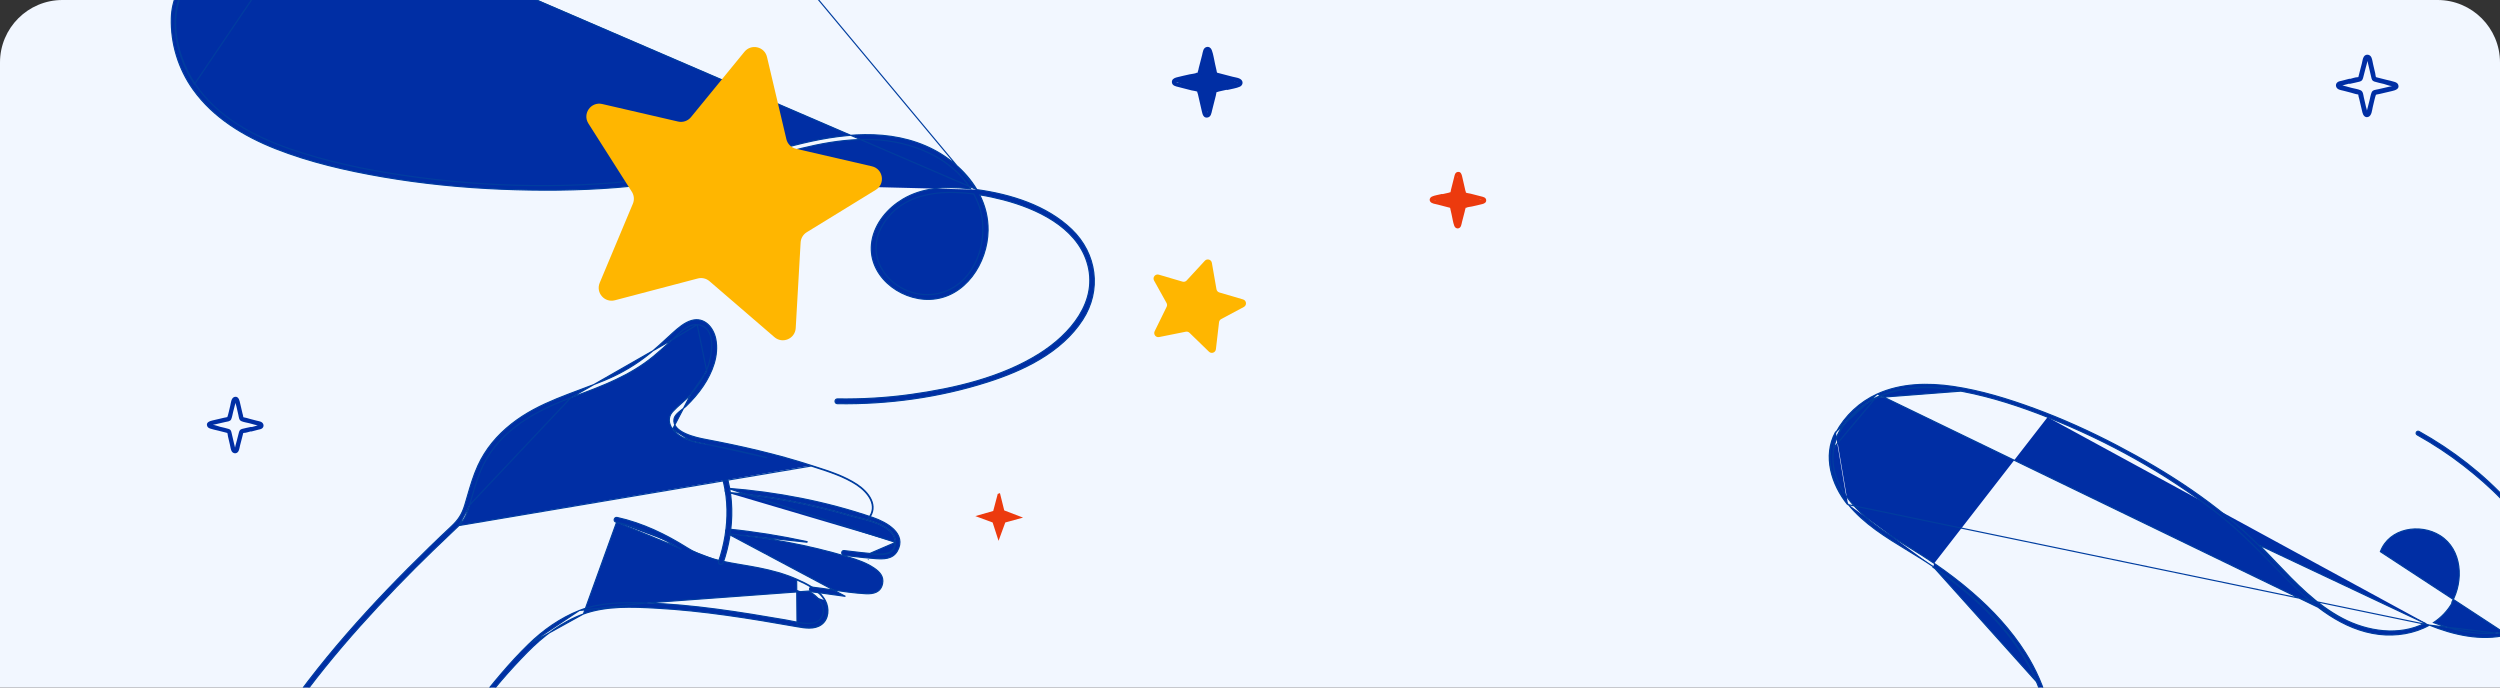 <svg width="320" height="88" viewBox="0 0 320 88" fill="none" xmlns="http://www.w3.org/2000/svg">
<rect x="0" y="0" width="320" height="88" fill="#333333" stroke="none"/>
<g clip-path="url(#clip0_292_4929)">
<g clip-path="url(#clip1_292_4929)">
<rect width="320" height="88" fill="#F2F7FF"/>
<path d="M78.926 66.836V66.845L78.833 66.823C78.741 66.801 78.676 66.748 78.641 66.677C78.608 66.608 78.605 66.53 78.624 66.461C78.662 66.322 78.796 66.193 78.986 66.233L78.987 66.233V66.233C82.303 66.965 85.256 68.419 88.017 70.149C89.385 71.006 90.878 71.485 92.421 71.827C93.193 71.998 93.976 72.134 94.763 72.267C94.862 72.284 94.963 72.301 95.063 72.318C95.749 72.433 96.437 72.549 97.118 72.685C98.781 73.016 100.439 73.453 102.001 74.148C102.663 74.441 103.393 74.783 104.047 75.22C104.702 75.658 105.285 76.194 105.65 76.877M78.926 66.836L74.677 78.591C77.598 77.53 80.902 77.671 83.984 77.844L83.984 77.844C90.004 78.174 96.001 79.15 101.935 80.202L101.935 80.202C101.96 80.206 101.984 80.21 102.009 80.215C102.499 80.301 103.045 80.398 103.578 80.397C104.139 80.396 104.694 80.287 105.163 79.94C106.104 79.242 106.172 77.853 105.65 76.877M78.926 66.836C81.892 67.506 84.582 68.697 87.148 70.314C87.148 70.314 87.148 70.314 87.148 70.314L87.188 70.25L78.926 66.836ZM105.65 76.877L105.584 76.913M105.65 76.877C105.65 76.877 105.65 76.877 105.65 76.877L105.584 76.913M105.584 76.913C104.87 75.576 103.293 74.802 101.971 74.216L102.02 80.14C103.028 80.319 104.238 80.533 105.118 79.88C106.019 79.211 106.095 77.867 105.584 76.913ZM82.714 77.183L82.714 77.183C88.699 77.379 94.683 78.341 100.571 79.355M82.714 77.183L103.538 75.654C104.334 76.165 105.127 76.796 105.345 77.741C105.562 78.679 105.029 79.574 104.076 79.746C103.525 79.845 102.932 79.796 102.333 79.697C102.034 79.647 101.735 79.586 101.439 79.524L101.409 79.518C101.125 79.459 100.843 79.401 100.571 79.355M82.714 77.183C79.868 77.093 76.871 77.077 74.159 78.142L74.159 78.142M82.714 77.183L74.159 78.142M100.571 79.355L100.559 79.429L100.571 79.355C100.571 79.355 100.571 79.355 100.571 79.355ZM74.159 78.142C71.714 79.108 69.52 80.654 67.651 82.478M74.159 78.142L67.651 82.478M67.651 82.478C65.229 84.832 63.078 87.465 61.012 90.117C58.945 92.77 56.84 95.686 54.991 98.618H54.991C54.94 98.698 54.932 98.783 54.957 98.858C54.981 98.931 55.034 98.989 55.096 99.025C55.158 99.062 55.235 99.081 55.311 99.068C55.388 99.056 55.46 99.011 55.509 98.931C58.955 93.473 62.925 88.137 67.449 83.53C69.51 81.432 71.89 79.607 74.677 78.591L67.651 82.478Z" fill="#002EA4" stroke="#003D9F" stroke-width="0.15"/>
<path d="M93.175 68.325C92.986 68.302 92.895 68.141 92.895 68C92.895 67.927 92.918 67.852 92.97 67.797C93.024 67.739 93.103 67.709 93.197 67.718M93.175 68.325L103.285 69.401L103.301 69.327C99.971 68.606 96.595 68.057 93.197 67.718M93.175 68.325L93.175 68.326C98.376 68.837 103.591 69.805 108.596 71.305C109.745 71.651 110.9 72.046 111.888 72.715C112.604 73.2 113.154 73.805 112.969 74.704L112.969 74.704C112.853 75.268 112.565 75.599 112.186 75.787C111.803 75.976 111.321 76.022 110.815 75.996C109.358 75.92 107.914 75.707 106.467 75.495C105.619 75.37 104.77 75.245 103.917 75.147L103.916 75.147C103.822 75.138 103.743 75.167 103.69 75.224C103.638 75.28 103.616 75.355 103.616 75.426C103.618 75.568 103.71 75.73 103.899 75.755L103.899 75.755L103.9 75.755C104.793 75.857 105.681 75.982 106.57 76.107C107.116 76.184 107.663 76.261 108.21 76.333L93.175 68.325ZM93.197 67.718C93.197 67.718 93.197 67.718 93.197 67.718L93.19 67.793L93.197 67.718C93.197 67.718 93.197 67.718 93.197 67.718ZM111.159 71.609L111.128 71.675L111.159 71.609C111.159 71.609 111.159 71.609 111.159 71.609Z" fill="#002EA4" stroke="#003D9F" stroke-width="0.15"/>
<path d="M114.635 69.423C114.693 67.413 111.6 66.65 109.66 66.171C109.316 66.086 109.009 66.01 108.761 65.938C103.66 64.461 98.53 63.444 93.23 63.032L93.311 63.114M114.635 69.423L93.128 62.498L93.122 62.573C92.909 62.556 92.851 62.796 92.949 62.935L92.919 62.933L93.062 63.076L93.069 63.084L93.114 63.039L93.109 63.098C93.112 63.098 93.115 63.099 93.117 63.099C93.182 63.104 93.247 63.109 93.311 63.114M114.635 69.423C114.586 71.205 112.774 71.043 111.482 70.927C111.386 70.918 111.292 70.91 111.202 70.903L114.635 69.423ZM93.311 63.114L93.319 63.121L93.117 63.106C92.922 63.091 92.828 62.928 92.828 62.785C92.828 62.712 92.851 62.637 92.902 62.581C92.955 62.523 93.034 62.49 93.128 62.498C99.436 62.979 105.774 64.197 111.768 66.257C112.613 66.548 113.7 67.059 114.419 67.775C114.779 68.134 115.05 68.548 115.149 69.015C115.249 69.483 115.172 69.997 114.85 70.55L114.85 70.55C114.545 71.07 114.105 71.327 113.614 71.443C113.127 71.559 112.587 71.537 112.076 71.504L112.076 71.504C111.065 71.436 110.057 71.318 109.05 71.201C108.708 71.16 108.366 71.121 108.024 71.082L108.023 71.082L108.023 71.082C107.834 71.058 107.742 70.896 107.741 70.754C107.74 70.682 107.762 70.608 107.814 70.552C107.868 70.494 107.946 70.465 108.04 70.475L108.041 70.475C108.365 70.512 108.687 70.551 109.01 70.589C109.743 70.677 110.474 70.765 111.209 70.828L111.491 70.852C112.09 70.906 112.786 70.968 113.368 70.847C113.704 70.777 113.994 70.647 114.204 70.425C114.412 70.205 114.547 69.885 114.56 69.421L114.56 69.421C114.576 68.855 114.333 68.391 113.925 68.002C113.516 67.612 112.944 67.299 112.312 67.043C111.428 66.685 110.446 66.442 109.649 66.246C109.304 66.16 108.993 66.084 108.74 66.01L108.761 65.938L108.74 66.01C103.672 64.543 98.574 63.529 93.311 63.114Z" fill="#002EA4" stroke="#003D9F" stroke-width="0.15"/>
<path d="M91.583 58.259C91.486 58.317 91.409 58.431 91.427 58.562H91.398L91.457 58.673C93.57 62.645 93.423 67.693 91.978 71.871C91.947 71.96 91.957 72.044 92 72.111C92.041 72.175 92.108 72.217 92.177 72.236C92.316 72.274 92.498 72.225 92.563 72.04L92.563 72.04C94.062 67.715 94.186 62.502 91.988 58.37C91.944 58.285 91.876 58.236 91.798 58.22C91.723 58.204 91.646 58.222 91.583 58.259Z" fill="#002EA4" stroke="#003D9F" stroke-width="0.15"/>
<path d="M58.75 67.269L58.75 67.269C58.372 67.63 57.995 67.99 57.617 68.35C56.106 69.79 54.596 71.229 53.125 72.707C46.677 79.184 40.523 86.087 35.506 93.743L35.514 93.758L35.49 93.794C35.384 93.956 35.199 93.957 35.076 93.885C35.014 93.848 34.961 93.791 34.938 93.718C34.913 93.643 34.923 93.56 34.973 93.48L34.974 93.479L34.974 93.479C40.612 84.857 47.662 77.161 55.025 70.001L55.025 70.001C55.941 69.114 56.866 68.227 57.798 67.356C58.66 66.545 59.126 65.835 59.482 64.677C59.599 64.293 59.711 63.909 59.822 63.523C60.206 62.202 60.59 60.879 61.168 59.612L61.168 59.612C62.151 57.467 63.623 55.723 65.472 54.267C67.252 52.86 69.214 51.886 71.24 51.051C72.223 50.646 73.222 50.273 74.222 49.9L74.315 49.865C75.347 49.48 76.38 49.093 77.402 48.668L77.402 48.668C79.529 47.784 81.483 46.631 83.265 45.164C83.955 44.595 84.608 43.993 85.261 43.39C85.538 43.135 85.814 42.88 86.094 42.627L86.094 42.627C86.775 42.014 87.606 41.279 88.528 41.018C89.355 40.781 90.059 41.016 90.59 41.489C91.118 41.96 91.474 42.667 91.619 43.382L91.619 43.382C92.045 45.506 91.177 47.668 90.023 49.395C89.388 50.347 88.633 51.207 87.811 51.999L87.811 51.999C87.689 52.115 87.537 52.234 87.378 52.355C87.363 52.367 87.347 52.379 87.331 52.391C87.186 52.503 87.036 52.618 86.895 52.739C86.58 53.011 86.326 53.3 86.271 53.625C86.2 54.053 86.337 54.414 86.605 54.721C86.875 55.032 87.277 55.287 87.732 55.496C88.64 55.913 89.73 56.133 90.305 56.242C94.873 57.106 99.429 58.144 103.857 59.58M58.75 67.269L103.834 59.651M58.75 67.269C59.509 66.541 59.814 65.621 60.107 64.645L60.107 64.645M58.75 67.269L60.107 64.645M103.857 59.58L103.834 59.651M103.857 59.58C103.857 59.58 103.857 59.58 103.857 59.58L103.834 59.651M103.857 59.58C103.993 59.623 104.13 59.667 104.268 59.712C106.113 60.302 108.102 60.939 109.719 62.015L109.719 62.015C110.447 62.5 111.156 63.18 111.512 63.949C111.691 64.335 111.781 64.745 111.739 65.164C111.697 65.584 111.522 66.008 111.178 66.422L111.12 66.374C112.464 64.759 111.12 63.039 109.678 62.077C108.069 61.008 106.09 60.374 104.243 59.782C104.106 59.739 103.969 59.695 103.834 59.651M60.107 64.645C60.191 64.361 60.273 64.076 60.355 63.793C60.786 62.295 61.215 60.81 61.912 59.414C64.115 55.01 68.605 52.569 73.063 50.911L73.063 50.911M60.107 64.645L73.063 50.911M73.063 50.911C73.227 50.85 73.391 50.789 73.554 50.728C77.162 49.385 80.639 48.09 83.676 45.588C84.489 44.918 85.272 44.203 86.038 43.489L86.038 43.489M73.063 50.911L86.038 43.489M86.038 43.489C86.127 43.406 86.219 43.317 86.315 43.225C86.671 42.884 87.073 42.499 87.506 42.183C88.056 41.782 88.644 41.502 89.24 41.556L89.24 41.556M86.038 43.489L89.24 41.556M89.24 41.556C89.915 41.616 90.363 41.914 90.651 42.349C90.942 42.787 91.073 43.371 91.095 44.004C91.141 45.271 90.752 46.705 90.395 47.481L90.463 47.513M89.24 41.556L90.463 47.513M90.463 47.513L90.395 47.481C89.895 48.57 89.209 49.571 88.424 50.468L88.424 50.468M90.463 47.513L88.424 50.468M88.424 50.468C88.071 50.873 87.671 51.231 87.266 51.589L87.213 51.635C86.827 51.977 86.437 52.321 86.089 52.705C85.48 53.378 85.581 54.253 86.092 54.934L86.092 54.934M88.424 50.468L86.092 54.934M86.092 54.934C86.669 55.699 87.517 56.138 88.427 56.425M86.092 54.934L88.427 56.425M88.427 56.425C89.134 56.649 89.885 56.784 90.58 56.908M88.427 56.425L90.58 56.908M90.58 56.908C90.777 56.943 90.969 56.978 91.155 57.013M90.58 56.908L91.155 57.013M91.155 57.013C93.52 57.471 95.87 57.997 98.204 58.59L91.155 57.013ZM110.739 66.003L110.797 66.051L110.739 66.003C110.739 66.003 110.739 66.003 110.739 66.003Z" fill="#002EA4" stroke="#003D9F" stroke-width="0.15"/>
<path d="M125.037 24.274C129.369 24.867 133.989 26.304 137.178 29.368L137.178 29.368C140.402 32.472 141.032 37.153 138.578 40.933L138.515 40.892L138.578 40.933C135.859 45.117 130.985 47.437 126.407 48.896C120.21 50.874 113.697 51.769 107.2 51.671H107.178H107.176C107.081 51.668 107.006 51.63 106.955 51.569C106.906 51.511 106.883 51.436 106.883 51.364C106.883 51.292 106.906 51.217 106.956 51.159C107.007 51.099 107.083 51.062 107.178 51.062H107.179C110.337 51.108 113.488 50.927 116.609 50.492C122.187 49.712 128.131 48.331 132.955 45.328C134.957 44.081 136.899 42.383 138.139 40.371C139.379 38.36 139.919 36.037 139.127 33.531L139.199 33.508L139.127 33.531C138.413 31.269 136.799 29.556 134.825 28.268C132.852 26.98 130.522 26.121 128.386 25.566C127.451 25.323 126.442 25.102 125.399 24.936C126.098 26.327 126.497 27.861 126.474 29.491C126.448 31.568 125.714 33.733 124.426 35.398C123.137 37.065 121.291 38.236 119.041 38.316C117.041 38.388 115.005 37.585 113.557 36.234C112.108 34.883 111.245 32.977 111.603 30.844L111.603 30.844C111.991 28.556 113.631 26.646 115.574 25.489C118.066 24.005 121.083 23.841 123.883 24.134L123.877 24.198L123.883 24.134C124.011 24.148 124.139 24.162 124.267 24.177C121.667 20.067 116.558 18.053 111.772 17.869C106.774 17.674 101.986 19.082 97.219 20.483C95.96 20.853 94.703 21.223 93.444 21.562C83.962 24.127 73.918 24.622 64.149 24.217C59.069 24.006 53.995 23.503 48.981 22.638L48.981 22.638C44.337 21.834 39.659 20.766 35.258 19.029L35.258 19.029C31.225 17.433 27.312 15.075 24.739 11.483C22.829 8.819 21.84 5.58 21.931 2.304C22.052 -2.253 25.795 -5.683 29.791 -7.214C32.596 -8.292 35.578 -8.664 38.587 -8.825C39.877 -8.894 41.175 -8.924 42.465 -8.954C42.679 -8.959 42.892 -8.964 43.106 -8.969C44.608 -9.005 46.099 -9.049 47.561 -9.164M125.037 24.274L47.567 -9.089M125.037 24.274C123.561 21.777 121.113 19.805 118.467 18.672C112.77 16.227 106.326 17.323 100.585 18.886L100.605 18.959L100.585 18.886C99.631 19.146 98.682 19.411 97.735 19.676C93.317 20.91 88.948 22.13 84.37 22.76C73.576 24.246 62.429 24.029 51.657 22.445M125.037 24.274L81.541 -27.875M47.561 -9.164L47.567 -9.089M47.561 -9.164C47.561 -9.164 47.561 -9.164 47.561 -9.164L47.567 -9.089M47.561 -9.164C56.329 -9.854 65.49 -11.933 72.602 -17.351M47.567 -9.089C56.34 -9.78 65.519 -11.861 72.648 -17.291M72.602 -17.351L72.648 -17.291M72.602 -17.351C77.374 -20.992 80.774 -26.048 82.347 -31.831L82.348 -31.832C82.374 -31.923 82.431 -31.987 82.502 -32.02C82.572 -32.054 82.651 -32.056 82.721 -32.037C82.79 -32.018 82.857 -31.976 82.9 -31.912C82.944 -31.847 82.96 -31.763 82.936 -31.672L82.936 -31.671C82.582 -30.369 82.145 -29.088 81.61 -27.845M72.602 -17.351C72.602 -17.351 72.602 -17.351 72.602 -17.351L72.648 -17.291M72.648 -17.291L81.61 -27.845M81.61 -27.845L81.541 -27.875M81.61 -27.845L82.42 -31.811C82.503 -32.096 82.938 -31.976 82.863 -31.691C82.51 -30.391 82.074 -29.114 81.541 -27.875M81.61 -27.845C78.988 -21.735 74.153 -16.976 68.303 -13.912L68.271 -13.974L68.303 -13.912C64.277 -11.805 59.89 -10.451 55.446 -9.601C52.791 -9.09 50.106 -8.751 47.415 -8.548M81.61 -27.845C81.61 -27.845 81.61 -27.845 81.61 -27.845L81.541 -27.875M51.657 22.445C51.657 22.445 51.657 22.445 51.657 22.445L51.646 22.519L51.657 22.445ZM51.657 22.445C46.739 21.717 41.832 20.688 37.128 19.061L37.128 19.06C32.454 17.448 27.763 14.931 24.96 10.73L24.96 10.729C22.939 7.706 21.712 3.293 23.015 -0.222L23.015 -0.222C24.103 -3.168 26.381 -5.045 29.089 -6.233C31.799 -7.423 34.934 -7.921 37.725 -8.113L37.725 -8.113C39.269 -8.221 40.817 -8.268 42.367 -8.316L42.564 -8.322C44.18 -8.372 45.798 -8.424 47.415 -8.548M47.415 -8.548C47.415 -8.548 47.415 -8.548 47.415 -8.548L47.409 -8.623L47.415 -8.548ZM119.783 24.748C121.369 24.552 123.037 24.617 124.648 24.828C124.861 25.221 125.051 25.633 125.217 26.062L125.288 26.034L125.218 26.062C126.044 28.191 125.989 30.802 125.111 33.015C124.233 35.227 122.537 37.032 120.089 37.566C117.638 38.101 115.18 37.158 113.657 35.488C112.136 33.82 111.55 31.431 112.832 29.067L112.766 29.032L112.832 29.067C114.323 26.316 116.912 25.104 119.783 24.748ZM22.945 -0.248C25.138 -6.189 32.131 -7.804 37.719 -8.188L24.898 10.771C22.869 7.737 21.63 3.297 22.945 -0.248Z" fill="#002EA4" stroke="#003D9F" stroke-width="0.15"/>
<path d="M127.131 65.406L127.71 63.222L127.993 63.118L128.542 65.332L130.95 66.253L128.676 66.877L127.814 69.225L127.056 66.877L124.842 66.06L127.131 65.406Z" fill="#EC3A0E"/>
<path d="M32.06 54.658C31.708 54.739 31.339 54.802 30.987 54.901C30.726 54.973 30.653 55.099 30.581 55.352C30.482 55.704 30.401 56.055 30.311 56.407C30.275 56.56 30.004 57.435 30.085 57.471C30.148 57.498 30.04 57.119 30.031 57.065C29.995 56.903 29.959 56.74 29.914 56.578C29.824 56.191 29.734 55.803 29.644 55.415C29.59 55.172 29.544 54.991 29.292 54.91C28.931 54.793 28.553 54.721 28.183 54.631C27.876 54.55 27.516 54.387 27.2 54.378C27.182 54.378 26.966 54.288 27.029 54.432C27.029 54.432 27.281 54.369 27.263 54.378C27.462 54.333 27.66 54.288 27.858 54.243C28.183 54.171 28.517 54.09 28.841 54.017C29.103 53.954 29.463 53.954 29.59 53.675C29.716 53.395 29.761 53.035 29.842 52.728C29.941 52.349 30.031 51.98 30.131 51.601C30.131 51.619 30.194 51.349 30.194 51.349C30.058 51.294 30.14 51.475 30.14 51.502C30.14 51.655 30.221 51.844 30.257 51.998C30.347 52.367 30.428 52.737 30.509 53.107C30.572 53.386 30.581 53.765 30.879 53.9C31.194 54.045 31.591 54.09 31.934 54.18C32.34 54.288 32.754 54.414 33.169 54.504C33.016 54.477 33.268 54.441 32.998 54.459C32.88 54.468 32.754 54.522 32.646 54.55C32.448 54.604 32.249 54.649 32.06 54.703L32.394 54.892V54.865C32.303 54.522 31.771 54.667 31.862 55.009V55.036C31.907 55.181 32.06 55.262 32.204 55.226C32.475 55.154 32.754 55.081 33.025 55.009C33.214 54.964 33.422 54.946 33.575 54.811C33.845 54.577 33.746 54.171 33.449 54.017C33.259 53.918 33.025 53.891 32.826 53.837C32.538 53.765 32.249 53.684 31.961 53.612C31.717 53.549 31.465 53.45 31.221 53.422C31.077 53.368 31.059 53.377 31.158 53.45L31.131 53.323C31.131 53.188 31.059 53.026 31.032 52.891C30.915 52.377 30.798 51.863 30.672 51.349C30.59 51.006 30.365 50.663 29.959 50.826C29.581 50.988 29.553 51.601 29.472 51.935C29.337 52.449 29.247 53.008 29.058 53.504L29.184 53.341C29.049 53.422 28.841 53.431 28.688 53.468C28.526 53.504 28.363 53.54 28.192 53.585C27.867 53.657 27.543 53.729 27.227 53.81C26.866 53.891 26.308 54.063 26.533 54.568C26.605 54.73 26.767 54.811 26.93 54.865C27.245 54.973 27.588 55.036 27.912 55.117C28.201 55.19 28.489 55.262 28.769 55.334L29.012 55.397C29.157 55.46 29.175 55.442 29.067 55.361C29.148 55.478 29.148 55.74 29.184 55.875C29.265 56.218 29.346 56.569 29.427 56.912C29.49 57.173 29.517 57.462 29.626 57.705C29.779 58.057 30.257 58.147 30.491 57.804C30.644 57.579 30.663 57.245 30.735 56.984C30.807 56.695 30.879 56.407 30.96 56.118C31.005 55.956 31.041 55.785 31.086 55.622L31.149 55.37C31.041 55.451 31.059 55.469 31.203 55.415C31.519 55.415 31.898 55.253 32.213 55.181C32.556 55.099 32.412 54.577 32.069 54.649L32.06 54.658Z" fill="#002EA4"/>
<path d="M98.175 7.288L100.656 17.813C100.8 18.425 101.279 18.902 101.891 19.043L111.607 21.288C113.047 21.621 113.357 23.532 112.098 24.302L103.265 29.725C102.804 30.008 102.511 30.498 102.479 31.037L101.852 41.998C101.773 43.363 100.165 44.046 99.127 43.154L90.814 35.991C90.404 35.637 89.841 35.507 89.317 35.645L78.704 38.435C77.38 38.781 76.235 37.462 76.763 36.2L81.008 26.075C81.216 25.578 81.168 25.008 80.878 24.552L75.315 15.806C74.523 14.558 75.642 12.981 77.079 13.313L86.795 15.558C87.407 15.7 88.046 15.482 88.445 14.995L95.291 6.625C96.158 5.568 97.863 5.962 98.174 7.291L98.175 7.288Z" fill="#FFB600"/>
<path d="M153.467 9.504L154.267 6.485L154.657 6.342L155.417 9.402L158.744 10.675L155.602 11.537L154.411 14.782L153.364 11.537L150.303 10.408L153.467 9.504Z" fill="#002EA4"/>
<path d="M156.967 10.954C156.519 11.057 156.051 11.141 155.612 11.263C155.304 11.347 155.229 11.487 155.145 11.786C155.023 12.225 154.921 12.674 154.808 13.122C154.752 13.328 154.706 13.543 154.65 13.749C154.622 13.851 154.556 14.412 154.463 14.468C154.481 14.459 154.21 13.44 154.182 13.328C154.07 12.833 153.958 12.347 153.846 11.851C153.78 11.552 153.734 11.375 153.444 11.253C153.005 11.085 152.491 11.01 152.042 10.898C151.631 10.795 151.21 10.683 150.799 10.571C150.78 10.571 150.584 10.534 150.584 10.515C150.584 10.515 150.902 10.44 150.883 10.44C151.136 10.384 151.388 10.328 151.631 10.263C152.051 10.169 152.463 10.066 152.883 9.973C153.201 9.898 153.622 9.898 153.79 9.58C153.967 9.244 154.014 8.758 154.107 8.384C154.229 7.907 154.35 7.431 154.472 6.954C154.472 6.982 154.556 6.636 154.556 6.636C154.593 6.655 154.603 6.805 154.612 6.833C154.668 7.038 154.706 7.253 154.762 7.459C154.874 7.926 154.977 8.393 155.089 8.861C155.164 9.197 155.173 9.646 155.509 9.823C155.893 10.02 156.425 10.066 156.846 10.178C156.977 10.216 158.416 10.534 158.407 10.59C158.407 10.674 157.136 10.926 156.995 10.963L157.341 11.16V11.132C157.248 10.777 156.696 10.926 156.79 11.281V11.309C156.836 11.459 156.995 11.543 157.145 11.506C157.64 11.375 158.238 11.309 158.706 11.094C159.005 10.954 159.154 10.599 158.958 10.3C158.724 9.954 158.136 9.917 157.78 9.823C157.21 9.674 156.631 9.524 156.061 9.375C155.706 9.281 155.79 9.365 155.715 9.01C155.659 8.749 155.593 8.487 155.537 8.225C155.397 7.636 155.322 6.973 155.107 6.412C155.005 6.132 154.743 5.936 154.435 6.02C153.995 6.132 153.967 6.665 153.874 7.029C153.734 7.58 153.584 8.141 153.444 8.693C153.407 8.833 153.388 9.038 153.322 9.169L153.304 9.244C153.304 9.328 153.276 9.347 153.21 9.3C152.977 9.44 152.537 9.45 152.276 9.515C151.715 9.646 151.154 9.758 150.593 9.907C150.266 9.992 149.958 10.178 150.005 10.562C150.061 10.973 150.481 11.048 150.818 11.132C151.388 11.281 151.958 11.431 152.528 11.571C152.678 11.608 153.201 11.665 153.304 11.767C153.164 11.627 153.322 12.02 153.332 12.048C153.36 12.16 153.379 12.263 153.407 12.375C153.556 13.01 153.696 13.655 153.846 14.291C153.93 14.665 154.061 15.113 154.537 15.048C155.014 14.982 155.061 14.477 155.154 14.104C155.313 13.477 155.472 12.842 155.631 12.216C155.659 12.122 155.687 11.814 155.752 11.739C155.631 11.861 155.958 11.73 156.023 11.711C156.397 11.627 156.771 11.543 157.145 11.459C157.519 11.375 157.35 10.833 156.995 10.908L156.967 10.954Z" fill="#002EA4"/>
<path d="M320.853 81.202L320.87 81.272C324.172 80.454 326.366 77.612 326.187 74.191L326.118 74.195L326.187 74.191C325.988 70.407 323.664 67.033 321.21 64.339C317.89 60.69 313.952 57.633 309.648 55.233L309.633 55.225L309.632 55.224C309.565 55.188 309.495 55.184 309.434 55.206C309.375 55.227 309.328 55.271 309.299 55.322C309.27 55.372 309.255 55.434 309.267 55.496C309.279 55.56 309.318 55.617 309.385 55.656L309.386 55.656C311.476 56.824 313.475 58.136 315.358 59.604C318.724 62.23 322.1 65.387 324.127 69.184C324.969 70.76 325.598 72.608 325.65 74.395C325.702 76.181 325.177 77.906 323.712 79.246L323.755 79.293L323.712 79.246C322.389 80.457 320.685 80.969 318.904 81.066C317.123 81.164 315.27 80.845 313.658 80.4C312.963 80.208 312.229 79.975 311.493 79.694C312.469 79.048 313.303 78.196 313.902 77.125C313.902 77.125 313.902 77.125 313.902 77.125L313.836 77.089C315.365 74.361 315.18 70.343 312.32 68.553C309.776 66.959 305.82 67.582 304.689 70.611L320.853 81.202ZM320.853 81.202L320.87 81.272C317.614 82.075 314.035 81.268 310.966 80.016M320.853 81.202L310.966 80.016M310.966 80.016C309.048 81.096 306.692 81.461 304.526 81.202C299.853 80.647 296.034 77.48 292.857 74.278C292.329 73.746 291.806 73.212 291.285 72.679C288.852 70.195 286.448 67.739 283.682 65.59C277.161 60.525 269.761 56.443 262.09 53.4M310.966 80.016L236.486 64.578M262.09 53.4C262.09 53.4 262.09 53.4 262.09 53.4L262.118 53.331L262.09 53.4ZM262.09 53.4C258.586 52.015 254.976 50.83 251.272 50.116L251.272 50.116C247.594 49.404 243.565 49.279 240.138 50.972L240.138 50.972C237.668 52.19 235.195 54.618 234.719 57.411L234.719 57.411C234.318 59.751 235.1 61.842 236.425 63.646C237.752 65.452 239.619 66.966 241.378 68.149L241.378 68.149C242.35 68.805 243.348 69.423 244.348 70.042C244.391 70.068 244.433 70.094 244.475 70.12C245.517 70.765 246.56 71.413 247.575 72.108M247.575 72.108C247.575 72.108 247.575 72.108 247.575 72.108L247.532 72.17L247.575 72.108ZM247.575 72.108C249.265 73.262 250.9 74.502 252.449 75.844C255.046 78.088 257.414 80.641 259.26 83.552L259.197 83.592L259.26 83.552C261.941 87.784 263.313 92.746 262.718 97.755C262.597 98.775 262.399 99.782 262.137 100.772L262.137 100.772C262.117 100.846 262.071 100.899 262.013 100.928C261.956 100.955 261.892 100.958 261.835 100.943C261.778 100.928 261.724 100.895 261.688 100.842C261.651 100.789 261.637 100.72 261.655 100.645L261.656 100.644C262.814 96.255 262.498 91.651 260.747 87.456C258.134 81.208 252.91 76.373 247.417 72.597C247.417 72.597 247.417 72.597 247.417 72.597L247.459 72.536M247.459 72.536C246.411 71.816 245.303 71.142 244.19 70.464C241.406 68.769 238.583 67.052 236.544 64.531M247.459 72.536C252.957 76.315 258.195 81.16 260.816 87.427L247.459 72.536ZM236.544 64.531L236.486 64.578C236.486 64.578 236.486 64.578 236.486 64.578M236.544 64.531L236.486 64.578M236.544 64.531C234.508 62.021 233.365 58.375 234.997 55.366M236.486 64.578C234.44 62.056 233.279 58.377 234.931 55.33M234.997 55.366L234.931 55.33M234.997 55.366C236.174 53.192 238.041 51.449 240.294 50.429M234.997 55.366L234.931 55.33C234.931 55.33 234.931 55.33 234.931 55.33M234.931 55.33L240.294 50.429M240.294 50.429C243.33 49.052 246.781 48.986 250.028 49.467C253.57 49.993 257.042 51.064 260.394 52.296C264.011 53.628 267.53 55.219 270.943 57.006C277.508 60.441 283.908 64.57 289.156 69.842C289.851 70.54 290.535 71.258 291.221 71.977C293.82 74.705 296.438 77.453 299.802 79.223L240.294 50.429ZM240.104 50.905C243.554 49.201 247.602 49.329 251.287 50.043L240.104 50.905ZM240.104 50.905C237.623 52.128 235.126 54.573 234.646 57.399L240.104 50.905ZM289.209 69.789C289.907 70.49 290.593 71.209 291.279 71.93C293.877 74.656 296.485 77.393 299.837 79.157L299.837 79.157C303.035 80.843 307.128 81.457 310.381 79.77C310.303 79.736 310.225 79.702 310.147 79.667L289.209 69.789Z" fill="#002EA4" stroke="#003D9F" stroke-width="0.15"/>
<path d="M187.463 26.438L186.822 28.852L186.51 28.967L185.903 26.52L183.242 25.502L185.755 24.812L186.707 22.217L187.545 24.812L189.992 25.715L187.463 26.438Z" fill="#EC3A0E"/>
<path d="M184.663 25.278C185.021 25.196 185.395 25.129 185.746 25.032C185.993 24.964 186.053 24.852 186.12 24.613C186.217 24.262 186.299 23.903 186.389 23.545C186.434 23.38 186.471 23.208 186.516 23.044C186.538 22.962 186.591 22.513 186.665 22.468C186.65 22.476 186.867 23.291 186.89 23.38C186.979 23.776 187.069 24.165 187.159 24.561C187.211 24.8 187.248 24.942 187.48 25.039C187.831 25.174 188.242 25.233 188.601 25.323C188.93 25.405 189.266 25.495 189.595 25.585C189.61 25.585 189.767 25.615 189.767 25.63C189.767 25.63 189.513 25.689 189.528 25.689C189.326 25.734 189.124 25.779 188.93 25.831C188.593 25.906 188.265 25.988 187.928 26.063C187.674 26.123 187.338 26.123 187.203 26.377C187.061 26.646 187.024 27.035 186.949 27.333C186.852 27.715 186.755 28.096 186.658 28.477C186.658 28.454 186.591 28.731 186.591 28.731C186.561 28.716 186.553 28.596 186.546 28.574C186.501 28.41 186.471 28.238 186.426 28.073C186.337 27.7 186.254 27.326 186.165 26.952C186.105 26.683 186.097 26.325 185.828 26.183C185.522 26.026 185.096 25.988 184.76 25.899C184.655 25.869 183.504 25.615 183.512 25.57C183.512 25.503 184.528 25.301 184.64 25.271L184.364 25.114L184.364 25.136C184.438 25.42 184.879 25.301 184.805 25.017L184.805 24.994C184.767 24.875 184.64 24.808 184.521 24.837C184.125 24.942 183.646 24.994 183.273 25.166C183.034 25.278 182.914 25.562 183.071 25.801C183.258 26.078 183.729 26.108 184.012 26.183C184.468 26.302 184.932 26.422 185.388 26.541C185.671 26.616 185.604 26.549 185.664 26.833C185.709 27.042 185.761 27.251 185.806 27.46C185.918 27.931 185.978 28.462 186.15 28.91C186.232 29.134 186.441 29.291 186.688 29.224C187.039 29.134 187.061 28.708 187.136 28.417C187.248 27.976 187.368 27.528 187.48 27.087C187.51 26.975 187.525 26.81 187.577 26.706L187.592 26.646C187.592 26.579 187.614 26.564 187.667 26.601C187.854 26.489 188.205 26.482 188.414 26.429C188.862 26.325 189.311 26.235 189.759 26.115C190.021 26.048 190.267 25.899 190.23 25.592C190.185 25.263 189.849 25.204 189.58 25.136C189.124 25.017 188.668 24.897 188.212 24.785C188.093 24.755 187.674 24.71 187.592 24.628C187.704 24.74 187.577 24.426 187.57 24.404C187.547 24.314 187.532 24.232 187.51 24.142C187.39 23.634 187.278 23.119 187.159 22.61C187.091 22.311 186.987 21.953 186.606 22.005C186.224 22.058 186.187 22.461 186.112 22.76C185.985 23.261 185.858 23.769 185.731 24.27C185.709 24.344 185.686 24.591 185.634 24.651C185.731 24.553 185.47 24.658 185.417 24.673C185.118 24.74 184.82 24.808 184.521 24.875C184.222 24.942 184.356 25.375 184.64 25.316L184.663 25.278Z" fill="#EC3A0E"/>
<path d="M300.849 10.716C301.237 10.626 301.646 10.556 302.034 10.447C302.323 10.367 302.403 10.227 302.483 9.948C302.592 9.56 302.682 9.171 302.782 8.783C302.822 8.613 303.121 7.647 303.031 7.607C302.961 7.577 303.081 7.995 303.091 8.055C303.131 8.235 303.17 8.414 303.22 8.593C303.32 9.022 303.42 9.45 303.519 9.879C303.579 10.148 303.629 10.347 303.908 10.437C304.306 10.566 304.725 10.646 305.133 10.746C305.472 10.835 305.871 11.015 306.22 11.025C306.24 11.025 306.479 11.124 306.409 10.965C306.409 10.965 306.13 11.035 306.15 11.025C305.931 11.075 305.711 11.124 305.492 11.174C305.133 11.254 304.765 11.344 304.406 11.423C304.117 11.493 303.718 11.493 303.579 11.802C303.439 12.111 303.39 12.509 303.3 12.848C303.19 13.267 303.091 13.675 302.981 14.094C302.981 14.074 302.911 14.373 302.911 14.373C303.061 14.432 302.971 14.233 302.971 14.203C302.971 14.034 302.881 13.825 302.842 13.655C302.742 13.247 302.652 12.838 302.563 12.43C302.493 12.121 302.483 11.702 302.154 11.553C301.805 11.393 301.367 11.344 300.988 11.244C300.54 11.124 300.081 10.985 299.623 10.885C299.792 10.915 299.513 10.955 299.812 10.935C299.942 10.925 300.081 10.865 300.201 10.835C300.42 10.775 300.639 10.726 300.849 10.666L300.48 10.457L300.48 10.487C300.58 10.865 301.168 10.706 301.068 10.327L301.068 10.297C301.018 10.138 300.849 10.048 300.689 10.088C300.39 10.168 300.081 10.247 299.782 10.327C299.573 10.377 299.344 10.397 299.175 10.546C298.876 10.805 298.985 11.254 299.314 11.423C299.523 11.533 299.782 11.563 300.002 11.623C300.321 11.702 300.639 11.792 300.958 11.872C301.227 11.941 301.506 12.051 301.775 12.081C301.935 12.141 301.955 12.131 301.845 12.051L301.875 12.191C301.875 12.34 301.955 12.519 301.985 12.669C302.114 13.237 302.244 13.805 302.383 14.373C302.473 14.751 302.722 15.13 303.17 14.951C303.589 14.771 303.619 14.094 303.709 13.725C303.858 13.157 303.958 12.539 304.167 11.991L304.027 12.171C304.177 12.081 304.406 12.071 304.575 12.031C304.755 11.991 304.934 11.951 305.123 11.902C305.482 11.822 305.841 11.742 306.19 11.652C306.588 11.563 307.206 11.373 306.957 10.815C306.877 10.636 306.698 10.546 306.519 10.487C306.17 10.367 305.791 10.297 305.432 10.208C305.114 10.128 304.795 10.048 304.486 9.968L304.217 9.899C304.057 9.829 304.037 9.849 304.157 9.938C304.067 9.809 304.067 9.52 304.027 9.371C303.938 8.992 303.848 8.603 303.758 8.225C303.689 7.936 303.659 7.617 303.539 7.348C303.37 6.959 302.842 6.859 302.583 7.238C302.413 7.487 302.393 7.856 302.313 8.145C302.234 8.464 302.154 8.783 302.064 9.101C302.015 9.281 301.975 9.47 301.925 9.65L301.855 9.929C301.975 9.839 301.955 9.819 301.795 9.879C301.447 9.879 301.028 10.058 300.679 10.138C300.301 10.227 300.46 10.805 300.839 10.726L300.849 10.716Z" fill="#002EA4"/>
<path d="M155.119 33.642L155.708 37.022C155.742 37.218 155.885 37.378 156.076 37.435L159.111 38.327C159.561 38.46 159.624 39.071 159.211 39.291L156.311 40.843C156.16 40.924 156.058 41.075 156.038 41.244L155.635 44.704C155.584 45.135 155.062 45.322 154.75 45.02L152.251 42.595C152.127 42.476 151.952 42.424 151.783 42.458L148.37 43.143C147.944 43.228 147.606 42.789 147.796 42.399L149.33 39.271C149.406 39.118 149.401 38.936 149.318 38.786L147.719 35.912C147.492 35.502 147.876 35.024 148.325 35.156L151.36 36.048C151.551 36.105 151.758 36.048 151.893 35.901L154.218 33.378C154.512 33.059 155.045 33.216 155.119 33.643L155.119 33.642Z" fill="#FFB600"/>
</g>
</g>
<defs>
<clipPath id="clip0_292_4929">
<rect width="320" height="88" fill="white"/>
</clipPath>
<clipPath id="clip1_292_4929">
<path d="M0 8C0 3.582 3.582 0 8 0H312C316.418 0 320 3.582 320 8V136C320 140.418 316.418 144 312 144H8C3.582 144 0 140.418 0 136V8Z" fill="white"/>
</clipPath>
</defs>
</svg>
